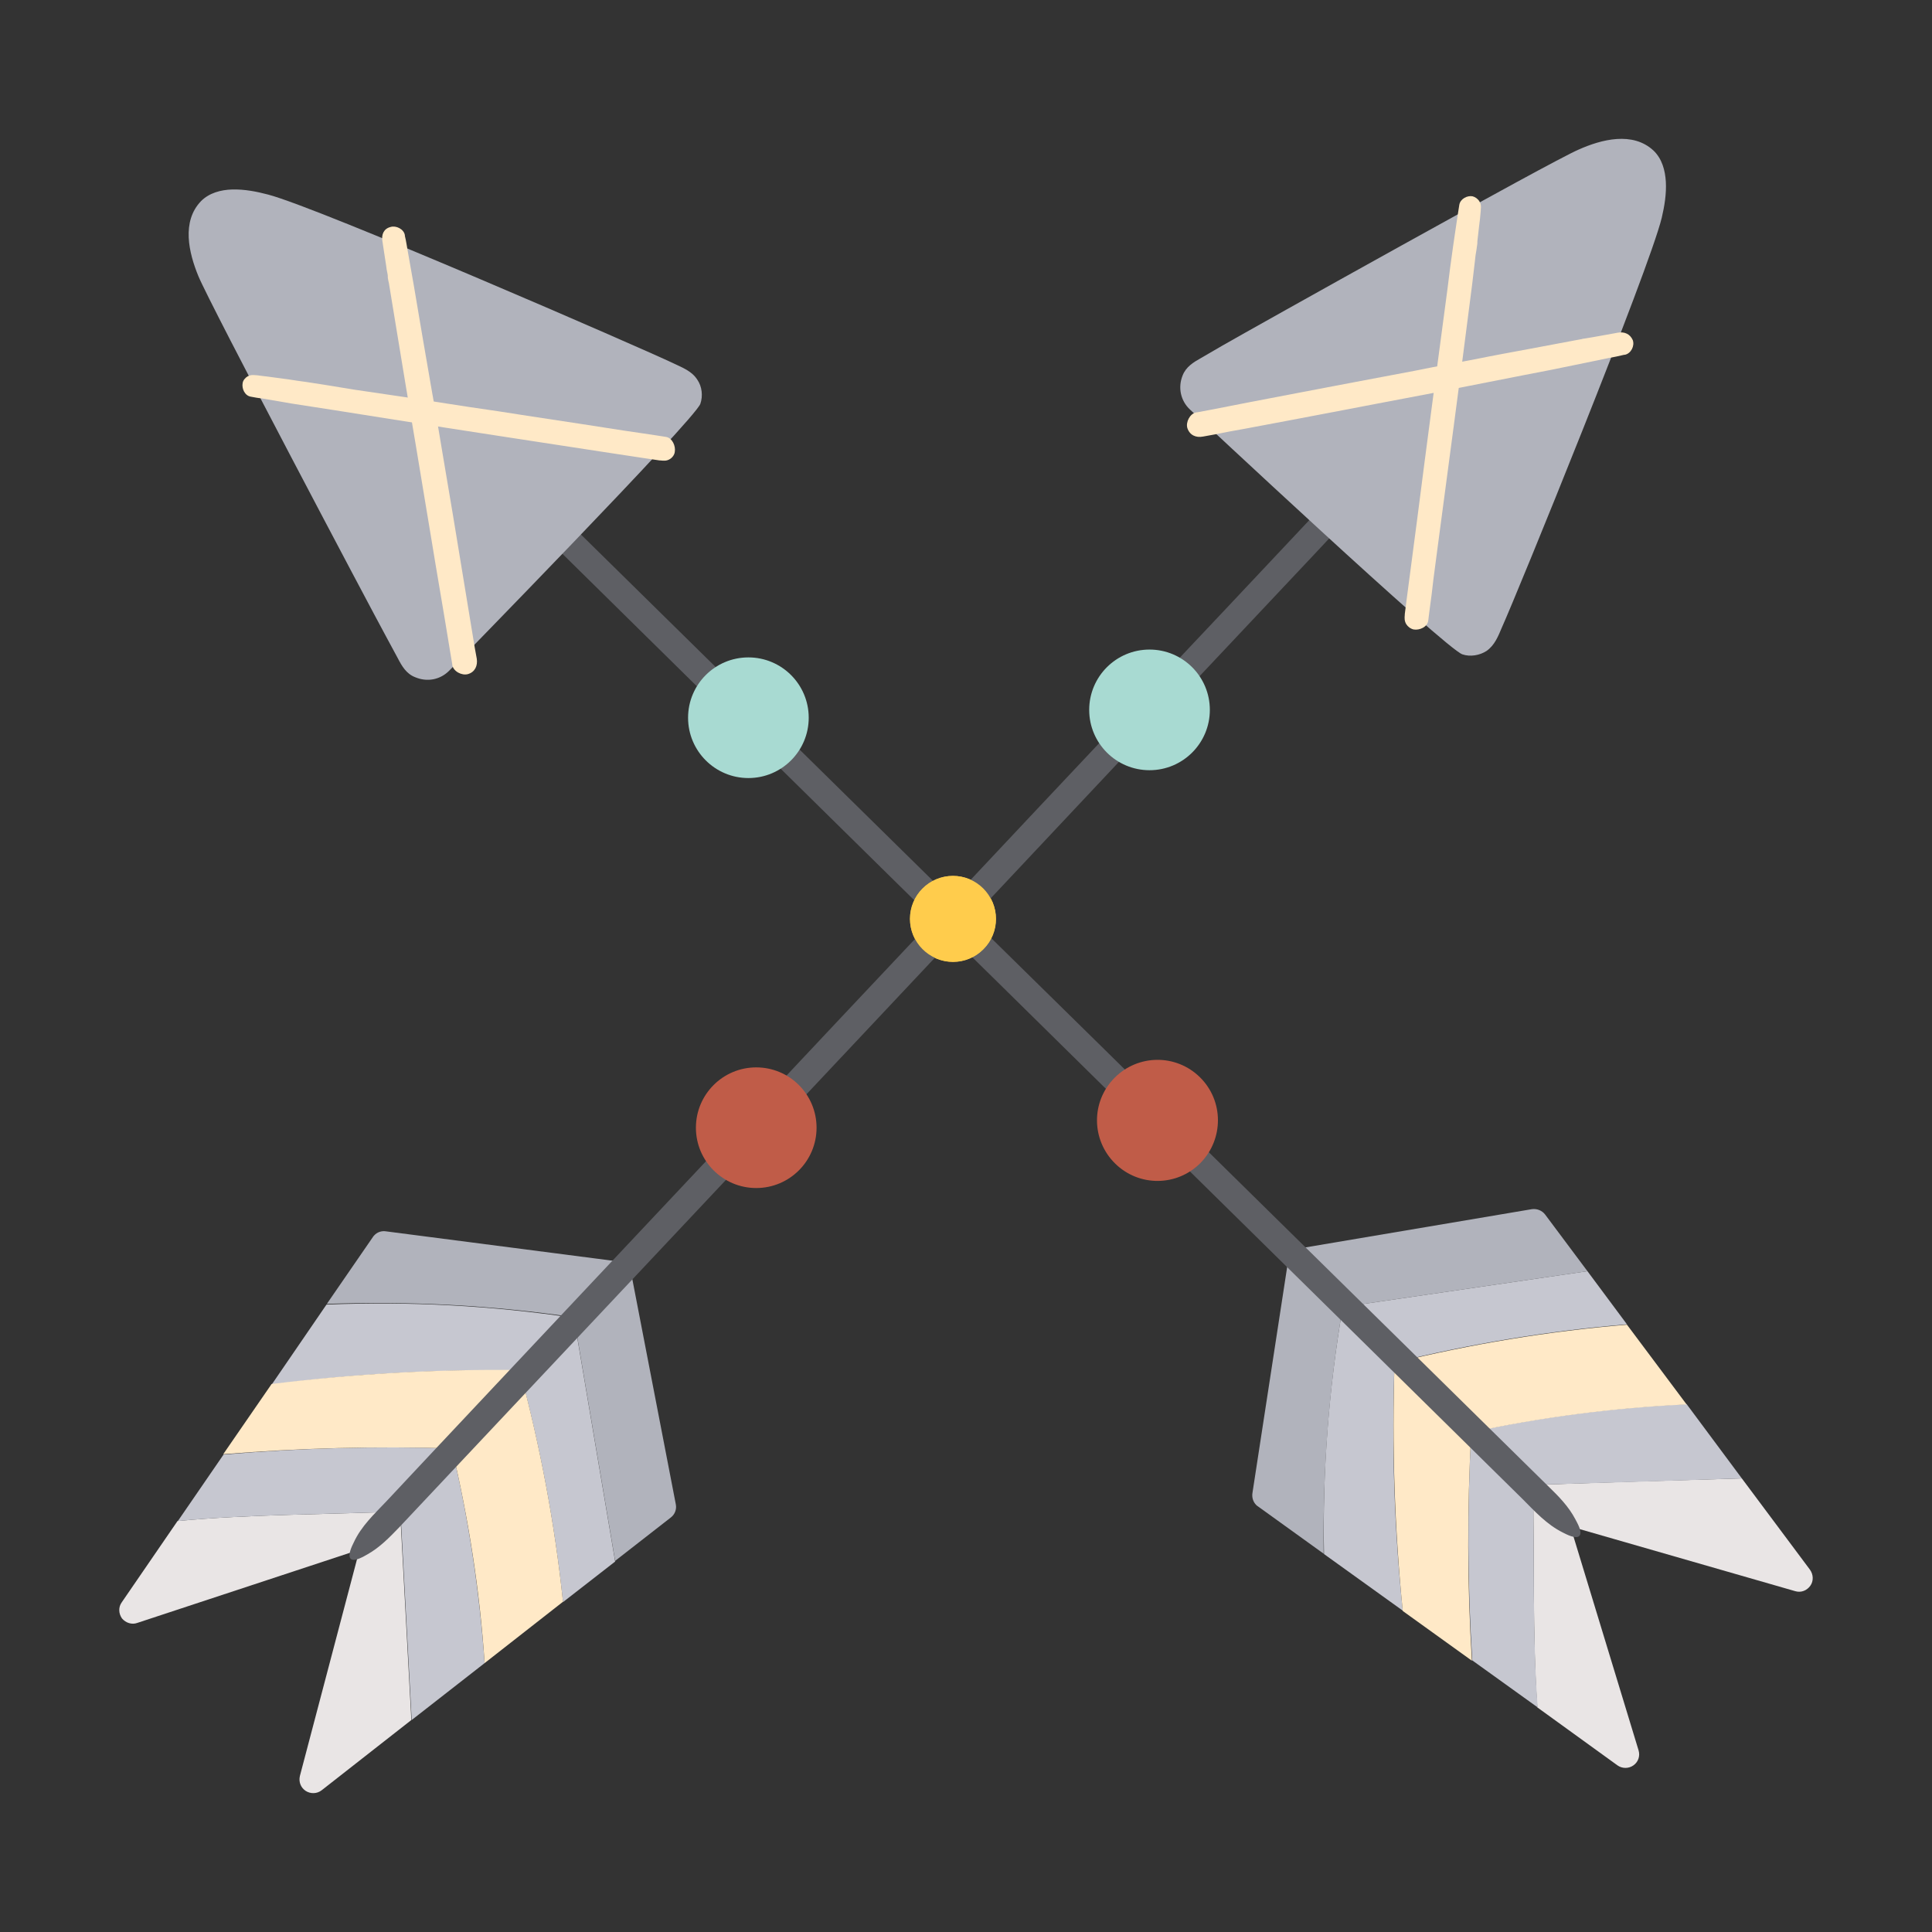 <?xml version="1.0" encoding="utf-8"?>
<!-- Generator: Adobe Illustrator 27.3.1, SVG Export Plug-In . SVG Version: 6.00 Build 0)  -->
<svg version="1.1" id="Layer_1" xmlns="http://www.w3.org/2000/svg" xmlns:xlink="http://www.w3.org/1999/xlink" x="0px" y="0px"
	 viewBox="0 0 56.69 56.69" style="enable-background:new 0 0 56.69 56.69;" xml:space="preserve">
<rect x="0" y="0" width="56.69" height="56.69" fill="#333333" stroke="none"/>
<style type="text/css">
	.st0{fill:#B1B3BC;}
	.st1{fill:#C6C7D0;}
	.st2{fill:#E9E5E5;}
	.st3{fill:#FFE9C7;}
	.st4{fill:#5E5F64;}
	.st5{fill:#A8DAD2;}
	.st6{fill:#C05C48;}
	.st7{fill:#FFCC4C;}
</style>
<g>
	<g>
		<g>
			<path class="st0" d="M39.4,38.35c2.39-0.35,4.79-0.7,7.18-1.05l-1.24-1.66c-0.09-0.12-0.24-0.18-0.39-0.16l-6.75,1.14
				c-0.1,0.02-0.19,0.08-0.26,0.16c-0.08,0.06-0.14,0.15-0.15,0.26l-1.04,6.77c-0.02,0.13,0.02,0.26,0.11,0.35
				c0.01,0.01,0.03,0.03,0.05,0.04l1.93,1.39C38.81,43.17,38.99,40.74,39.4,38.35z"/>
			<path class="st1" d="M40.92,39.98c2.24-0.55,4.52-0.93,6.82-1.12l-1.16-1.56c-2.39,0.35-4.79,0.7-7.18,1.05
				c-0.41,2.39-0.6,4.82-0.55,7.25l2.31,1.66C40.91,44.85,40.83,42.41,40.92,39.98z"/>
			<path class="st2" d="M48.08,51.36l-2-6.57l6.6,1.9c0.17,0.05,0.34-0.02,0.44-0.16c0.1-0.14,0.09-0.33-0.01-0.47l-2-2.68
				c-2.04,0.06-4.09,0.12-6.13,0.19c0.05,2.07-0.02,4.41,0.13,6.53l2.35,1.7c0.14,0.1,0.33,0.1,0.47,0
				C48.07,51.7,48.13,51.53,48.08,51.36z"/>
			<path class="st1" d="M44.98,43.57c2.04-0.06,4.09-0.12,6.13-0.19l-1.62-2.18c-2.12,0.1-4.24,0.37-6.32,0.82
				c-0.12,2.23-0.11,4.47,0.03,6.7l1.92,1.38C44.96,47.99,45.03,45.64,44.98,43.57z"/>
			<path class="st3" d="M43.17,42.03c2.08-0.45,4.2-0.72,6.32-0.82l-1.75-2.34c-2.3,0.19-4.58,0.57-6.82,1.12
				c-0.08,2.43,0,4.86,0.24,7.28l2.03,1.46C43.05,46.5,43.05,44.26,43.17,42.03z"/>
		</g>
		<g>
			<path class="st4" d="M16.34,16.09c1.8,1.77,3.6,3.55,5.4,5.32c2.04,2,4.07,4.01,6.11,6.01c2.09,2.05,4.17,4.11,6.26,6.16
				c1.97,1.94,10.22,10.06,10.56,10.4c0.37,0.37,0.71,0.75,1.19,0.99c0.1,0.05,0.38,0.2,0.48,0.1c0.11-0.11-0.07-0.4-0.12-0.5
				c-0.19-0.36-0.48-0.66-0.77-0.94c-0.3-0.3-8.07-7.94-10.02-9.86c-2.08-2.05-4.16-4.1-6.24-6.14c-2.05-2.02-4.11-4.04-6.16-6.06
				c-1.84-1.81-3.68-3.62-5.52-5.43c-0.2-0.2-0.41-0.4-0.61-0.6C16.53,15.15,15.97,15.72,16.34,16.09z"/>
		</g>
		<circle class="st5" cx="21.96" cy="21.06" r="1.77"/>
		<path class="st6" d="M35.23,34.12c-0.69,0.7-1.81,0.71-2.51,0.02c-0.7-0.69-0.71-1.81-0.02-2.51c0.69-0.7,1.81-0.71,2.51-0.02
			C35.91,32.3,35.91,33.42,35.23,34.12z"/>
		<path class="st7" d="M28.86,27.85c-0.49,0.5-1.29,0.5-1.78,0.01c-0.5-0.49-0.5-1.29-0.01-1.78c0.49-0.5,1.29-0.5,1.78-0.01
			C29.35,26.56,29.35,27.36,28.86,27.85z"/>
		<g>
			<path class="st0" d="M20.55,11.85c0.08-0.23,0.05-0.51-0.09-0.71c-0.16-0.25-0.43-0.35-0.68-0.47
				C18.82,10.21,9.39,6.11,7.87,5.71c-0.34-0.09-0.7-0.16-1.06-0.15C6.48,5.57,6.14,5.66,5.9,5.9c-0.58,0.6-0.36,1.52-0.08,2.2
				c0.34,0.83,5.03,9.7,5.51,10.58c0.11,0.21,0.23,0.42,0.34,0.63c0.12,0.23,0.25,0.46,0.51,0.56c0.35,0.15,0.74,0.08,1.01-0.2
				C13.3,19.55,20.37,12.33,20.55,11.85z"/>
			<g>
				<path class="st3" d="M11.22,7.07c0.02,0.11,0.03,0.22,0.05,0.33c0.02,0.13,0.04,0.26,0.06,0.39c0.01,0.08,0.02,0.16,0.04,0.24
					c0,0.02,0.01,0.04,0.01,0.07c0,0.01,0,0.02,0,0.03c0,0,0,0.01,0,0.01c0.01,0.05-0.01-0.06-0.01-0.06
					c0.01,0.07,0.02,0.15,0.04,0.22c0.07,0.45,0.15,0.89,0.22,1.34c0.09,0.55,0.18,1.09,0.27,1.64c0.1,0.6,0.2,1.19,0.3,1.78
					c0.1,0.6,0.2,1.21,0.3,1.81c0.09,0.56,0.19,1.12,0.28,1.69c0.08,0.47,0.16,0.95,0.24,1.42c0.06,0.34,0.11,0.68,0.17,1.03
					c0.03,0.16,0.05,0.32,0.08,0.48c0,0.01,0,0.01,0,0.02c0.03,0.19,0.28,0.32,0.46,0.27c0.21-0.06,0.29-0.25,0.26-0.45
					c-0.02-0.11-0.04-0.22-0.06-0.33c-0.05-0.3-0.1-0.6-0.15-0.91c-0.07-0.45-0.15-0.89-0.22-1.34c-0.09-0.55-0.18-1.09-0.27-1.64
					c-0.1-0.59-0.2-1.19-0.3-1.78c-0.1-0.6-0.2-1.21-0.31-1.81c-0.1-0.56-0.19-1.12-0.29-1.68c-0.08-0.47-0.16-0.95-0.24-1.42
					c-0.06-0.34-0.12-0.68-0.18-1.02c-0.03-0.16-0.05-0.32-0.09-0.48c0-0.01,0-0.01,0-0.02c-0.03-0.18-0.26-0.29-0.42-0.24
					C11.26,6.71,11.19,6.88,11.22,7.07L11.22,7.07z"/>
			</g>
			<g>
				<path class="st3" d="M7.36,11.64c0.11,0.02,0.21,0.04,0.32,0.05c0.29,0.05,0.58,0.1,0.87,0.15c0.43,0.07,0.86,0.13,1.29,0.2
					c0.53,0.08,1.05,0.17,1.58,0.25c0.57,0.09,1.15,0.18,1.72,0.27c0.58,0.09,1.16,0.18,1.75,0.27c0.54,0.08,1.09,0.17,1.63,0.25
					c0.46,0.07,0.91,0.14,1.37,0.21c0.33,0.05,0.66,0.1,0.99,0.15c0.16,0.02,0.31,0.05,0.47,0.07c0.01,0,0.01,0,0.02,0
					c0.1,0.01,0.18,0.02,0.27-0.03c0.08-0.04,0.15-0.13,0.16-0.22c0.03-0.17-0.07-0.41-0.26-0.44c-0.11-0.02-0.21-0.03-0.32-0.05
					c-0.29-0.04-0.58-0.09-0.88-0.13c-0.43-0.07-0.86-0.13-1.29-0.2c-0.53-0.08-1.05-0.16-1.58-0.24c-0.57-0.09-1.15-0.18-1.72-0.26
					c-0.58-0.09-1.16-0.18-1.75-0.27c-0.54-0.08-1.09-0.16-1.63-0.24C9.91,11.35,9.45,11.28,9,11.21c-0.1-0.01-0.19-0.03-0.29-0.04
					c-0.02,0-0.04-0.01-0.06-0.01c-0.05-0.01-0.23-0.03-0.07-0.01c-0.04-0.01-0.08-0.01-0.13-0.02C8.3,11.11,8.15,11.09,8,11.07
					c-0.16-0.02-0.31-0.04-0.47-0.06c-0.01,0-0.01,0-0.02,0c-0.09-0.01-0.16-0.01-0.24,0.03c-0.07,0.04-0.14,0.12-0.15,0.2
					C7.09,11.4,7.18,11.61,7.36,11.64L7.36,11.64z"/>
			</g>
		</g>
	</g>
	<g>
		<g>
			<path class="st0" d="M16.84,38.65c0.4,2.38,0.81,4.77,1.21,7.15l1.63-1.27c0.12-0.09,0.18-0.24,0.15-0.39l-1.3-6.73
				c-0.02-0.1-0.08-0.19-0.16-0.25c-0.06-0.08-0.16-0.13-0.26-0.15l-6.79-0.88c-0.13-0.02-0.26,0.03-0.34,0.12
				c-0.01,0.01-0.03,0.03-0.04,0.05l-1.35,1.96C12.01,38.17,14.44,38.3,16.84,38.65z"/>
			<path class="st1" d="M15.25,40.21c0.6,2.23,1.03,4.5,1.27,6.8l1.53-1.19c-0.4-2.38-0.81-4.77-1.21-7.15
				c-2.4-0.36-4.83-0.49-7.26-0.39l-1.61,2.35C10.38,40.31,12.82,40.18,15.25,40.21z"/>
			<path class="st2" d="M4.03,47.62l6.52-2.15l-1.75,6.64c-0.04,0.17,0.02,0.34,0.17,0.44c0.14,0.09,0.33,0.09,0.47-0.02l2.63-2.06
				c-0.11-2.04-0.22-4.08-0.33-6.12c-2.07,0.09-4.41,0.08-6.53,0.28l-1.64,2.39c-0.1,0.14-0.09,0.33,0.01,0.47
				C3.69,47.62,3.87,47.68,4.03,47.62z"/>
			<path class="st1" d="M11.75,44.35c0.11,2.04,0.22,4.08,0.33,6.12l2.14-1.67c-0.15-2.12-0.47-4.23-0.96-6.3
				c-2.23-0.07-4.47-0.01-6.7,0.18l-1.34,1.95C7.34,44.43,9.68,44.44,11.75,44.35z"/>
			<path class="st3" d="M13.26,42.5c0.49,2.07,0.82,4.18,0.96,6.3l2.3-1.8c-0.24-2.29-0.67-4.57-1.27-6.8
				c-2.43-0.03-4.86,0.11-7.28,0.41l-1.42,2.06C8.78,42.49,11.02,42.43,13.26,42.5z"/>
		</g>
		<g>
			<path class="st4" d="M38.58,15.09c-1.73,1.84-3.46,3.68-5.2,5.52c-1.96,2.08-3.92,4.16-5.87,6.24c-2.01,2.13-4.01,4.26-6.02,6.4
				c-1.9,2.02-9.83,10.45-10.15,10.8c-0.36,0.38-0.74,0.73-0.96,1.21c-0.05,0.1-0.19,0.38-0.09,0.48c0.11,0.1,0.4-0.08,0.49-0.13
				c0.36-0.2,0.65-0.5,0.93-0.79c0.29-0.31,7.76-8.25,9.63-10.24c2-2.13,4-4.25,6-6.38c1.97-2.1,3.95-4.2,5.92-6.3
				c1.77-1.88,3.54-3.76,5.31-5.64c0.2-0.21,0.39-0.42,0.59-0.63C39.51,15.26,38.93,14.71,38.58,15.09z"/>
		</g>
		<circle class="st5" cx="33.73" cy="20.83" r="1.77"/>
		<circle class="st6" cx="22.19" cy="33.09" r="1.77"/>
		<circle class="st7" cx="27.96" cy="26.96" r="1.26"/>
		<g>
			<path class="st0" d="M42.91,19.2c0.23,0.08,0.51,0.03,0.71-0.1c0.24-0.17,0.34-0.43,0.45-0.69c0.44-0.97,4.32-10.49,4.69-12.02
				c0.08-0.34,0.14-0.7,0.12-1.06C48.86,5,48.77,4.66,48.52,4.42c-0.61-0.57-1.53-0.33-2.2-0.03c-0.82,0.35-9.58,5.25-10.45,5.75
				c-0.21,0.12-0.41,0.24-0.62,0.36c-0.23,0.13-0.45,0.26-0.55,0.52c-0.14,0.35-0.06,0.74,0.22,1
				C35.04,12.13,42.42,19.04,42.91,19.2z"/>
			<g>
				<path class="st3" d="M47.48,9.76c-0.11,0.02-0.22,0.04-0.33,0.06c-0.13,0.02-0.26,0.05-0.39,0.07
					c-0.08,0.01-0.16,0.03-0.24,0.04c-0.02,0-0.04,0.01-0.07,0.01c-0.01,0-0.02,0-0.03,0.01c0,0-0.01,0-0.01,0
					c-0.05,0.01,0.06-0.01,0.06-0.01c-0.07,0.01-0.15,0.03-0.22,0.04c-0.44,0.08-0.89,0.17-1.33,0.25c-0.54,0.1-1.09,0.2-1.63,0.31
					c-0.59,0.11-1.19,0.22-1.78,0.34c-0.6,0.11-1.2,0.23-1.8,0.34c-0.56,0.11-1.12,0.21-1.68,0.32c-0.47,0.09-0.94,0.18-1.41,0.27
					c-0.34,0.07-0.68,0.13-1.02,0.2c-0.16,0.03-0.32,0.06-0.48,0.09c-0.01,0-0.01,0-0.02,0c-0.19,0.04-0.31,0.29-0.26,0.46
					c0.07,0.21,0.25,0.29,0.46,0.25c0.11-0.02,0.22-0.04,0.33-0.06c0.3-0.06,0.6-0.12,0.9-0.17c0.44-0.08,0.89-0.17,1.33-0.25
					c0.54-0.1,1.09-0.21,1.63-0.31c0.59-0.11,1.18-0.23,1.78-0.34c0.6-0.11,1.2-0.23,1.8-0.35c0.56-0.11,1.12-0.22,1.68-0.33
					c0.47-0.09,0.94-0.18,1.41-0.28c0.34-0.07,0.68-0.14,1.02-0.21c0.16-0.03,0.32-0.06,0.48-0.1c0.01,0,0.01,0,0.02,0
					c0.18-0.04,0.29-0.26,0.23-0.43C47.83,9.8,47.67,9.73,47.48,9.76L47.48,9.76z"/>
			</g>
			<g>
				<path class="st3" d="M42.82,6.01c-0.02,0.11-0.03,0.21-0.05,0.32c-0.04,0.29-0.09,0.58-0.13,0.88
					c-0.06,0.43-0.12,0.86-0.17,1.29c-0.07,0.53-0.14,1.06-0.21,1.58c-0.08,0.58-0.15,1.15-0.23,1.73
					c-0.08,0.58-0.15,1.17-0.23,1.75c-0.07,0.54-0.14,1.09-0.21,1.63c-0.06,0.46-0.12,0.92-0.18,1.37
					c-0.04,0.33-0.09,0.66-0.13,0.99c-0.02,0.16-0.04,0.31-0.06,0.47c0,0.01,0,0.01,0,0.02c-0.01,0.1-0.01,0.18,0.04,0.27
					c0.05,0.08,0.13,0.14,0.22,0.16c0.17,0.03,0.41-0.07,0.43-0.27c0.01-0.11,0.03-0.22,0.04-0.32c0.04-0.29,0.08-0.59,0.11-0.88
					c0.06-0.43,0.11-0.86,0.17-1.29c0.07-0.53,0.14-1.06,0.21-1.58c0.08-0.58,0.15-1.15,0.23-1.73c0.08-0.58,0.15-1.17,0.23-1.75
					c0.07-0.54,0.14-1.09,0.21-1.63c0.06-0.46,0.12-0.92,0.17-1.38c0.01-0.1,0.02-0.19,0.04-0.29c0-0.02,0.01-0.04,0.01-0.07
					c0.01-0.05,0.03-0.23,0.01-0.07c0.01-0.04,0.01-0.08,0.01-0.13c0.02-0.15,0.03-0.29,0.05-0.44c0.02-0.16,0.04-0.31,0.05-0.47
					c0-0.01,0-0.01,0-0.02c0.01-0.09,0.01-0.16-0.04-0.24c-0.04-0.07-0.12-0.13-0.2-0.15C43.06,5.73,42.85,5.83,42.82,6.01
					L42.82,6.01z"/>
			</g>
		</g>
	</g>
</g>
</svg>
